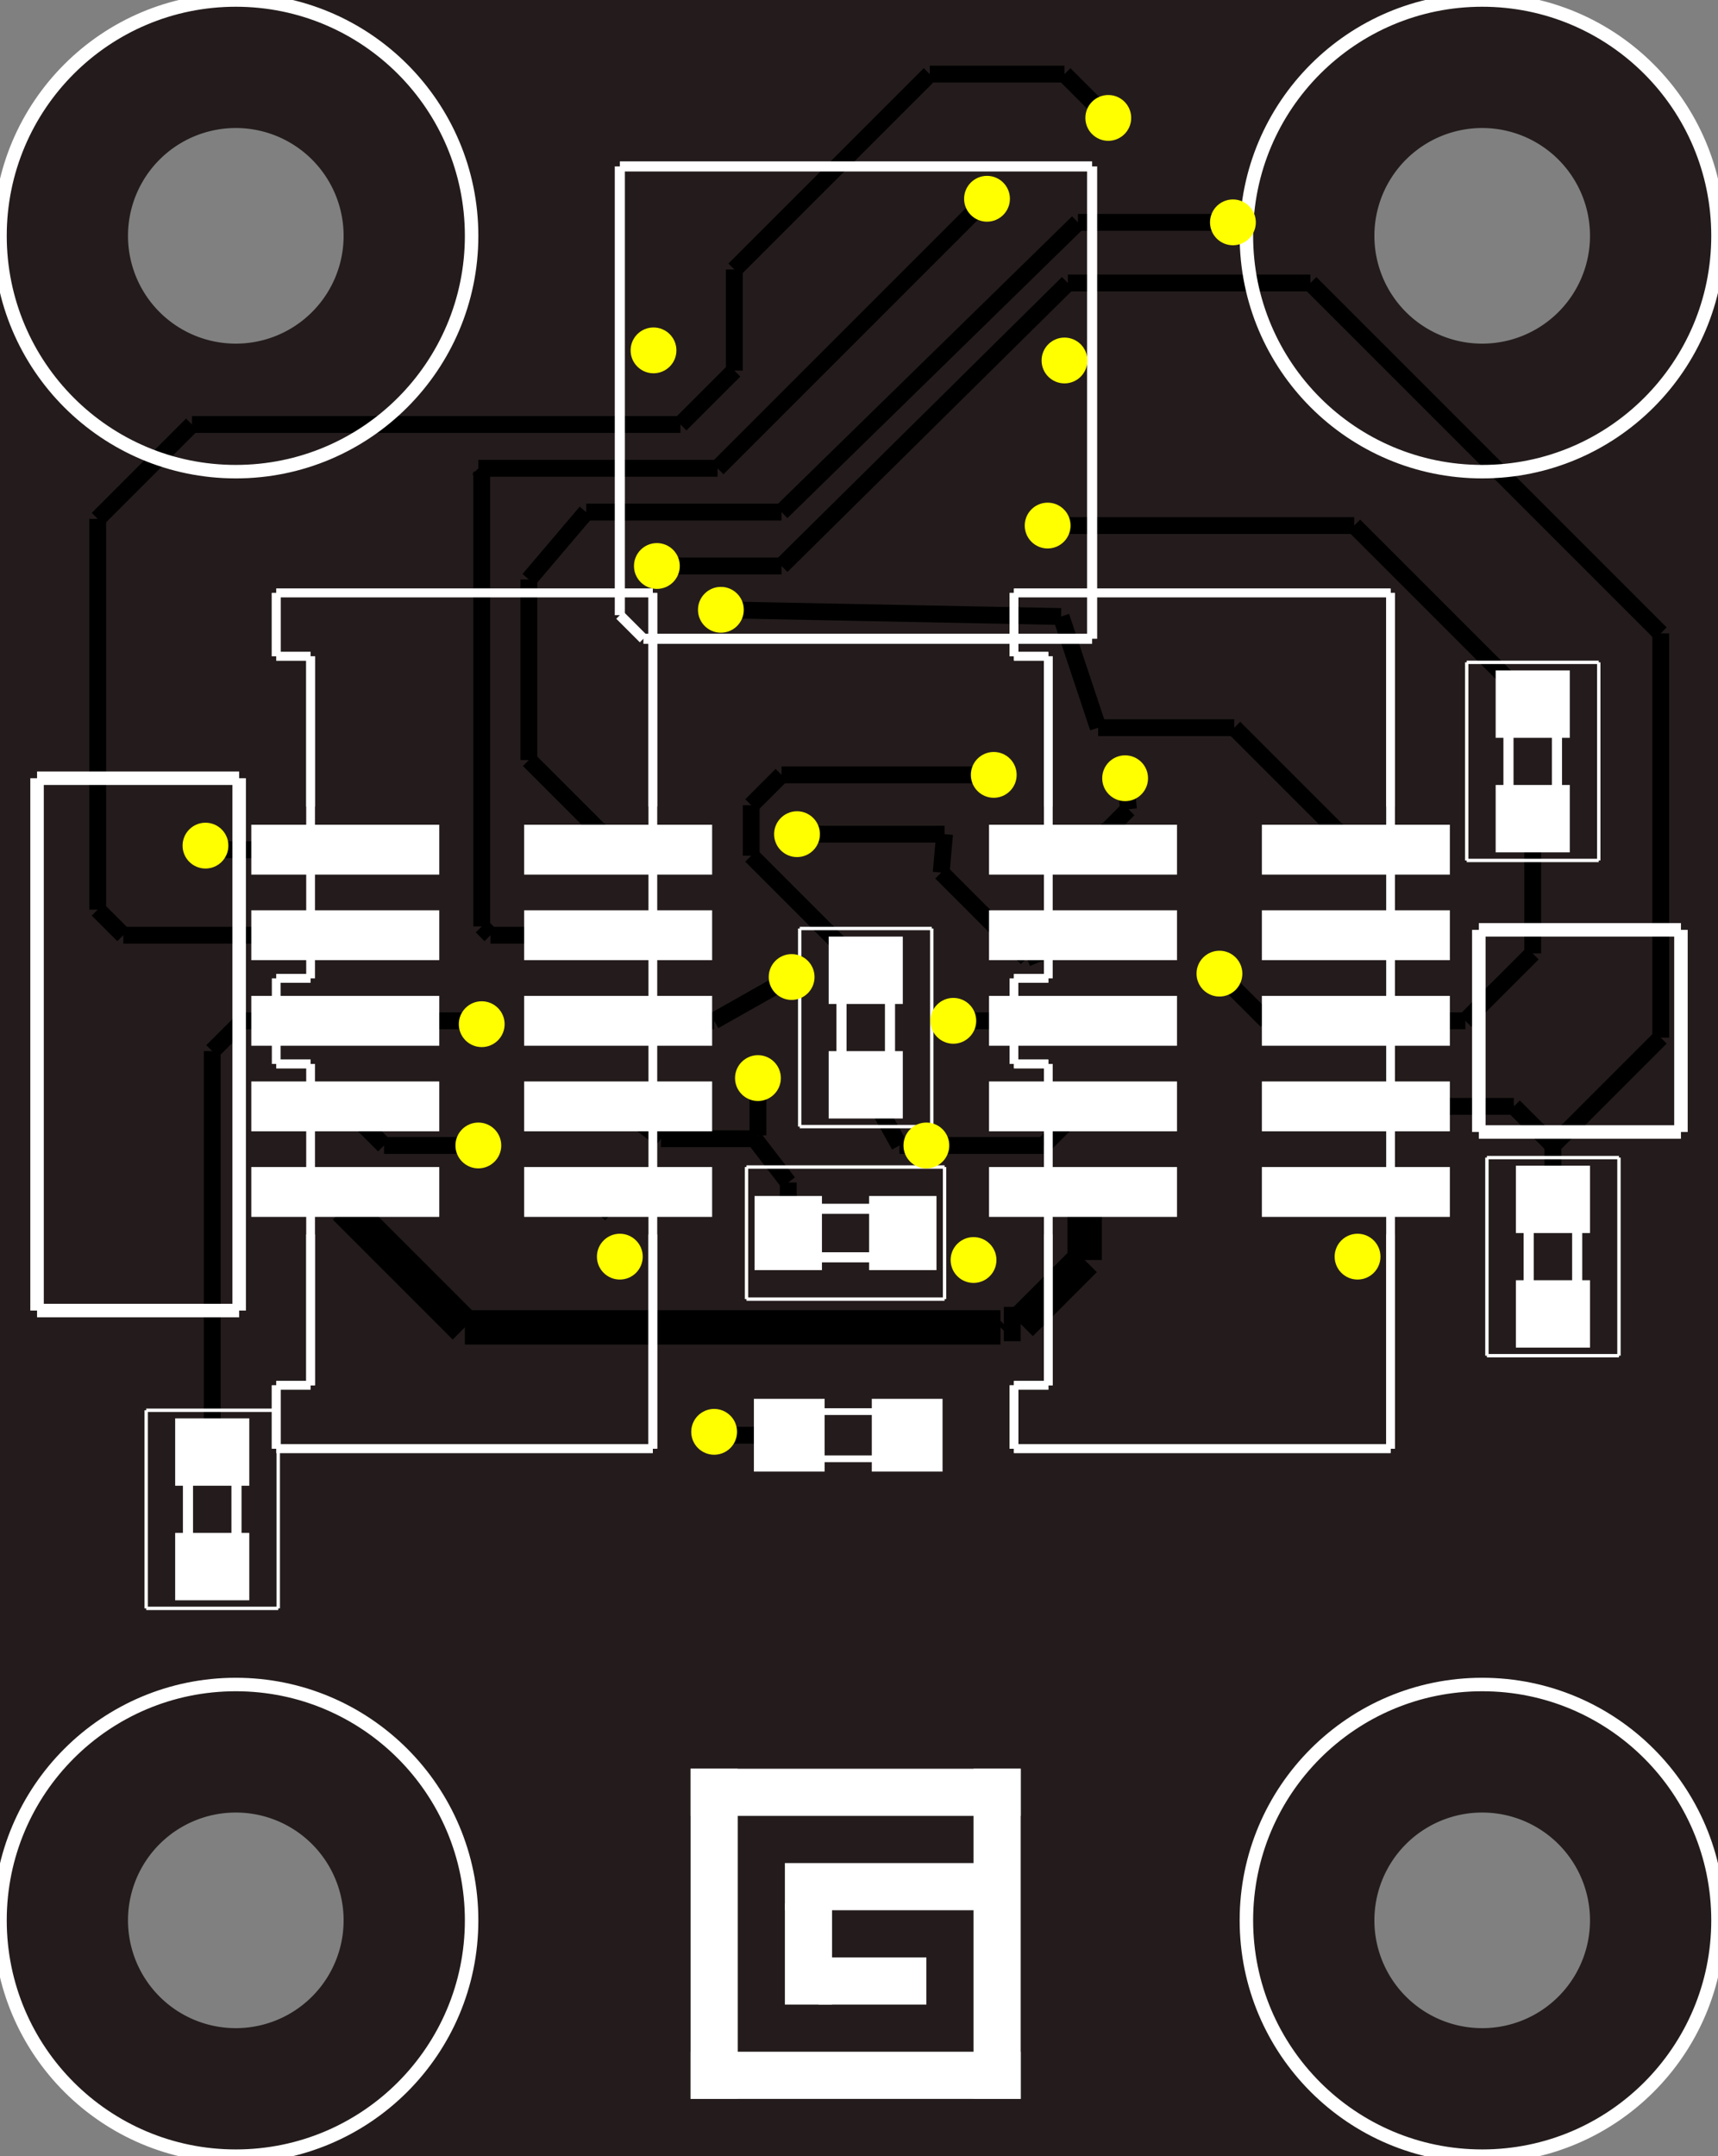 <?xml version="1.0" encoding="utf-8"?>
<svg version="1.2" baseProfile="tiny" id="svg2" xmlns:svg="http://www.w3.org/2000/svg" xmlns="http://www.w3.org/2000/svg" xmlns:xlink="http://www.w3.org/1999/xlink" x="0px" y="0px"  width="25.50" height="32.00" xml:space="preserve">
<rect width="100%" height="100%" fill="#808080" stroke="none"/>
<g transform="scale(1,-1) translate(0,-32.00)"><path id="dimension" fill="#241C1C" d="M22.00,0.00L3.50,0.00A3.50,3.50,0,0,0,0.00,3.50L0.00,3.50L0.00,28.50A3.50,3.50,0,0,0,3.50,32.00L3.50,32.00L22.00,32.00A3.50,3.50,0,0,0,25.50,28.50L25.50,28.50L25.50,3.50A3.50,3.50,0,0,0,22.00,0.00M1.90,3.50A1.60,1.60,0,0,1,5.10,3.50zM5.10,3.50A1.60,1.60,0,0,1,1.90,3.50zM20.40,3.50A1.60,1.60,0,0,1,23.60,3.50zM23.60,3.50A1.60,1.60,0,0,1,20.40,3.50zM20.40,28.50A1.60,1.60,0,0,1,23.60,28.50zM23.60,28.50A1.60,1.60,0,0,1,20.40,28.50zM1.90,28.50A1.60,1.60,0,0,1,5.10,28.50zM5.10,28.50A1.60,1.60,0,0,1,1.90,28.50z"/>
<line x1="5.12" y1="14.31" x2="5.12" y2="14.08" stroke-width="0.51" stroke="#000000"/>
<line x1="5.12" y1="14.08" x2="6.90" y2="12.30" stroke-width="0.51" stroke="#000000"/>
<line x1="6.90" y1="12.30" x2="14.85" y2="12.30" stroke-width="0.51" stroke="#000000"/>
<line x1="14.85" y1="12.30" x2="14.90" y2="12.35" stroke-width="0.51" stroke="#000000"/>
<line x1="14.90" y1="12.35" x2="15.15" y2="12.35" stroke-width="0.51" stroke="#000000"/>
<line x1="15.15" y1="12.35" x2="16.10" y2="13.30" stroke-width="0.51" stroke="#000000"/>
<line x1="16.10" y1="13.30" x2="16.10" y2="14.28" stroke-width="0.51" stroke="#000000"/>
<line x1="16.10" y1="14.28" x2="16.07" y2="14.31" stroke-width="0.51" stroke="#000000"/>
<line x1="20.13" y1="15.58" x2="22.47" y2="15.58" stroke-width="0.25" stroke="#000000"/>
<line x1="22.47" y1="15.58" x2="23.05" y2="15.00" stroke-width="0.25" stroke="#000000"/>
<line x1="23.05" y1="15.00" x2="23.05" y2="14.20" stroke-width="0.25" stroke="#000000"/>
<line x1="23.05" y1="14.20" x2="23.05" y2="14.20" stroke-width="0.25" stroke="#000000"/>
<line x1="9.75" y1="23.60" x2="11.60" y2="23.60" stroke-width="0.25" stroke="#000000"/>
<line x1="11.60" y1="23.60" x2="15.85" y2="27.80" stroke-width="0.25" stroke="#000000"/>
<line x1="15.85" y1="27.80" x2="19.45" y2="27.80" stroke-width="0.25" stroke="#000000"/>
<line x1="19.45" y1="27.80" x2="24.65" y2="22.60" stroke-width="0.25" stroke="#000000"/>
<line x1="24.65" y1="22.60" x2="24.65" y2="16.60" stroke-width="0.25" stroke="#000000"/>
<line x1="24.65" y1="16.60" x2="23.05" y2="15.00" stroke-width="0.25" stroke="#000000"/>
<line x1="5.12" y1="19.39" x2="3.11" y2="19.39" stroke-width="0.25" stroke="#000000"/>
<line x1="3.11" y1="19.39" x2="3.05" y2="19.45" stroke-width="0.25" stroke="#000000"/>
<line x1="16.07" y1="19.39" x2="16.15" y2="19.39" stroke-width="0.41" stroke="#000000"/>
<line x1="16.15" y1="19.39" x2="16.75" y2="19.99" stroke-width="0.25" stroke="#000000"/>
<line x1="16.75" y1="19.99" x2="16.70" y2="20.45" stroke-width="0.25" stroke="#000000"/>
<line x1="11.72" y1="10.70" x2="10.65" y2="10.70" stroke-width="0.25" stroke="#000000"/>
<line x1="10.65" y1="10.70" x2="10.60" y2="10.75" stroke-width="0.25" stroke="#000000"/>
<line x1="5.12" y1="18.12" x2="1.83" y2="18.12" stroke-width="0.25" stroke="#000000"/>
<line x1="1.83" y1="18.12" x2="1.45" y2="18.50" stroke-width="0.25" stroke="#000000"/>
<line x1="1.45" y1="18.50" x2="1.45" y2="24.30" stroke-width="0.25" stroke="#000000"/>
<line x1="1.45" y1="24.30" x2="2.85" y2="25.70" stroke-width="0.25" stroke="#000000"/>
<line x1="15.80" y1="30.90" x2="16.45" y2="30.25" stroke-width="0.25" stroke="#000000"/>
<line x1="2.85" y1="25.70" x2="10.10" y2="25.70" stroke-width="0.25" stroke="#000000"/>
<line x1="10.10" y1="25.70" x2="10.90" y2="26.50" stroke-width="0.25" stroke="#000000"/>
<line x1="10.90" y1="26.50" x2="10.90" y2="28.00" stroke-width="0.25" stroke="#000000"/>
<line x1="10.90" y1="28.00" x2="13.80" y2="30.90" stroke-width="0.25" stroke="#000000"/>
<line x1="13.80" y1="30.90" x2="15.80" y2="30.90" stroke-width="0.25" stroke="#000000"/>
<line x1="9.18" y1="18.12" x2="7.28" y2="18.12" stroke-width="0.25" stroke="#000000"/>
<line x1="7.28" y1="18.12" x2="7.15" y2="18.25" stroke-width="0.25" stroke="#000000"/>
<line x1="7.15" y1="18.25" x2="7.15" y2="25.00" stroke-width="0.25" stroke="#000000"/>
<line x1="7.15" y1="25.00" x2="7.10" y2="25.05" stroke-width="0.25" stroke="#000000"/>
<line x1="7.10" y1="25.05" x2="10.65" y2="25.05" stroke-width="0.25" stroke="#000000"/>
<line x1="10.65" y1="25.05" x2="14.65" y2="29.05" stroke-width="0.25" stroke="#000000"/>
<line x1="22.75" y1="21.55" x2="20.10" y2="24.20" stroke-width="0.25" stroke="#000000"/>
<line x1="20.10" y1="24.20" x2="15.55" y2="24.20" stroke-width="0.25" stroke="#000000"/>
<line x1="12.85" y1="17.60" x2="11.15" y2="19.30" stroke-width="0.25" stroke="#000000"/>
<line x1="11.15" y1="19.30" x2="11.15" y2="20.05" stroke-width="0.25" stroke="#000000"/>
<line x1="11.15" y1="20.05" x2="11.60" y2="20.50" stroke-width="0.25" stroke="#000000"/>
<line x1="11.60" y1="20.50" x2="14.75" y2="20.50" stroke-width="0.25" stroke="#000000"/>
<line x1="5.12" y1="16.85" x2="3.60" y2="16.85" stroke-width="0.25" stroke="#000000"/>
<line x1="3.60" y1="16.85" x2="3.15" y2="16.40" stroke-width="0.25" stroke="#000000"/>
<line x1="3.15" y1="16.40" x2="3.15" y2="10.45" stroke-width="0.25" stroke="#000000"/>
<line x1="3.15" y1="10.45" x2="3.15" y2="10.45" stroke-width="0.25" stroke="#000000"/>
<line x1="16.07" y1="16.85" x2="14.45" y2="16.85" stroke-width="0.25" stroke="#000000"/>
<line x1="14.45" y1="16.85" x2="14.15" y2="16.85" stroke-width="0.25" stroke="#000000"/>
<line x1="5.12" y1="16.85" x2="7.10" y2="16.85" stroke-width="0.25" stroke="#000000"/>
<line x1="7.10" y1="16.85" x2="7.15" y2="16.80" stroke-width="0.25" stroke="#000000"/>
<line x1="14.02" y1="19.62" x2="11.83" y2="19.62" stroke-width="0.25" stroke="#000000"/>
<line x1="13.97" y1="19.05" x2="14.02" y2="19.62" stroke-width="0.25" stroke="#000000"/>
<line x1="15.24" y1="17.78" x2="13.97" y2="19.05" stroke-width="0.25" stroke="#000000"/>
<line x1="15.24" y1="17.78" x2="16.07" y2="18.12" stroke-width="0.25" stroke="#000000"/>
<line x1="9.18" y1="19.39" x2="7.85" y2="20.72" stroke-width="0.25" stroke="#000000"/>
<line x1="7.85" y1="20.72" x2="7.85" y2="23.40" stroke-width="0.25" stroke="#000000"/>
<line x1="7.85" y1="23.40" x2="8.70" y2="24.40" stroke-width="0.25" stroke="#000000"/>
<line x1="8.70" y1="24.40" x2="11.60" y2="24.40" stroke-width="0.25" stroke="#000000"/>
<line x1="11.60" y1="24.40" x2="16.00" y2="28.70" stroke-width="0.25" stroke="#000000"/>
<line x1="16.00" y1="28.70" x2="18.30" y2="28.70" stroke-width="0.25" stroke="#000000"/>
<line x1="20.13" y1="16.85" x2="21.75" y2="16.85" stroke-width="0.25" stroke="#000000"/>
<line x1="21.75" y1="16.85" x2="22.75" y2="17.85" stroke-width="0.25" stroke="#000000"/>
<line x1="22.75" y1="17.85" x2="22.75" y2="19.85" stroke-width="0.25" stroke="#000000"/>
<line x1="22.75" y1="19.85" x2="22.75" y2="19.85" stroke-width="0.25" stroke="#000000"/>
<line x1="11.75" y1="17.50" x2="10.60" y2="16.85" stroke-width="0.25" stroke="#000000"/>
<line x1="10.60" y1="16.85" x2="9.18" y2="16.85" stroke-width="0.25" stroke="#000000"/>
<line x1="20.13" y1="16.85" x2="18.80" y2="16.85" stroke-width="0.25" stroke="#000000"/>
<line x1="18.80" y1="16.85" x2="18.10" y2="17.55" stroke-width="0.25" stroke="#000000"/>
<line x1="16.07" y1="15.58" x2="15.49" y2="15.00" stroke-width="0.25" stroke="#000000"/>
<line x1="15.49" y1="15.00" x2="13.75" y2="15.00" stroke-width="0.25" stroke="#000000"/>
<line x1="5.12" y1="15.58" x2="5.70" y2="15.00" stroke-width="0.25" stroke="#000000"/>
<line x1="5.70" y1="15.00" x2="7.10" y2="15.00" stroke-width="0.25" stroke="#000000"/>
<line x1="12.85" y1="15.90" x2="13.35" y2="15.00" stroke-width="0.25" stroke="#000000"/>
<line x1="13.35" y1="15.00" x2="13.75" y2="15.00" stroke-width="0.25" stroke="#000000"/>
<line x1="10.70" y1="22.95" x2="15.75" y2="22.85" stroke-width="0.25" stroke="#000000"/>
<line x1="15.75" y1="22.85" x2="16.30" y2="21.20" stroke-width="0.25" stroke="#000000"/>
<line x1="16.30" y1="21.20" x2="18.32" y2="21.20" stroke-width="0.25" stroke="#000000"/>
<line x1="18.32" y1="21.20" x2="20.13" y2="19.39" stroke-width="0.25" stroke="#000000"/>
<line x1="9.18" y1="15.58" x2="9.81" y2="15.10" stroke-width="0.25" stroke="#000000"/>
<line x1="9.81" y1="15.10" x2="11.20" y2="15.10" stroke-width="0.25" stroke="#000000"/>
<line x1="11.20" y1="15.10" x2="11.70" y2="14.45" stroke-width="0.25" stroke="#000000"/>
<line x1="11.70" y1="14.45" x2="11.70" y2="13.70" stroke-width="0.25" stroke="#000000"/>
<line x1="11.25" y1="16.00" x2="11.25" y2="15.15" stroke-width="0.25" stroke="#000000"/>
<line x1="11.25" y1="15.15" x2="11.20" y2="15.10" stroke-width="0.25" stroke="#000000"/>
<line x1="8.89" y1="13.97" x2="8.89" y2="14.31" stroke-width="0.25" stroke="#000000"/>
<line x1="8.89" y1="13.97" x2="9.18" y2="14.31" stroke-width="0.25" stroke="#000000"/>
<line x1="20.64" y1="10.50" x2="20.64" y2="23.20" stroke-width="0.13" stroke="#FFFFFF"/>
<line x1="20.64" y1="10.50" x2="15.05" y2="10.50" stroke-width="0.13" stroke="#FFFFFF"/>
<line x1="15.05" y1="10.50" x2="15.05" y2="11.44" stroke-width="0.13" stroke="#FFFFFF"/>
<line x1="15.05" y1="11.44" x2="15.56" y2="11.44" stroke-width="0.13" stroke="#FFFFFF"/>
<line x1="15.56" y1="11.44" x2="15.56" y2="16.21" stroke-width="0.13" stroke="#FFFFFF"/>
<line x1="15.56" y1="16.21" x2="15.05" y2="16.21" stroke-width="0.13" stroke="#FFFFFF"/>
<line x1="15.05" y1="16.21" x2="15.05" y2="17.48" stroke-width="0.13" stroke="#FFFFFF"/>
<line x1="15.05" y1="17.48" x2="15.56" y2="17.48" stroke-width="0.13" stroke="#FFFFFF"/>
<line x1="15.56" y1="17.48" x2="15.56" y2="22.26" stroke-width="0.13" stroke="#FFFFFF"/>
<line x1="15.56" y1="22.26" x2="15.05" y2="22.26" stroke-width="0.13" stroke="#FFFFFF"/>
<line x1="15.05" y1="22.26" x2="15.05" y2="23.20" stroke-width="0.13" stroke="#FFFFFF"/>
<line x1="15.05" y1="23.20" x2="20.64" y2="23.20" stroke-width="0.13" stroke="#FFFFFF"/>
<line x1="20.64" y1="13.68" x2="20.64" y2="10.50" stroke-width="0.13" stroke="#FFFFFF"/>
<line x1="20.64" y1="10.50" x2="15.05" y2="10.50" stroke-width="0.13" stroke="#FFFFFF"/>
<line x1="15.05" y1="10.50" x2="15.05" y2="11.44" stroke-width="0.13" stroke="#FFFFFF"/>
<line x1="15.05" y1="11.44" x2="15.56" y2="11.44" stroke-width="0.13" stroke="#FFFFFF"/>
<line x1="15.56" y1="11.44" x2="15.56" y2="13.68" stroke-width="0.13" stroke="#FFFFFF"/>
<line x1="15.56" y1="16.21" x2="15.05" y2="16.21" stroke-width="0.13" stroke="#FFFFFF"/>
<line x1="15.56" y1="17.48" x2="15.05" y2="17.48" stroke-width="0.13" stroke="#FFFFFF"/>
<line x1="15.56" y1="20.03" x2="15.56" y2="22.26" stroke-width="0.13" stroke="#FFFFFF"/>
<line x1="15.56" y1="22.26" x2="15.05" y2="22.26" stroke-width="0.13" stroke="#FFFFFF"/>
<line x1="15.05" y1="22.26" x2="15.05" y2="23.20" stroke-width="0.13" stroke="#FFFFFF"/>
<line x1="15.05" y1="23.20" x2="20.64" y2="23.20" stroke-width="0.13" stroke="#FFFFFF"/>
<line x1="20.64" y1="23.20" x2="20.64" y2="20.03" stroke-width="0.13" stroke="#FFFFFF"/>
<g transform="rotate(180, 20.13, 14.31)">
<rect x="18.74" y="13.94" width="2.79" height="0.74" stroke="white" fill="white" stroke-width="0"/>
</g>
<g transform="rotate(180, 16.07, 14.31)">
<rect x="14.67" y="13.94" width="2.79" height="0.74" stroke="white" fill="white" stroke-width="0"/>
</g>
<g transform="rotate(180, 20.13, 15.58)">
<rect x="18.74" y="15.21" width="2.79" height="0.74" stroke="white" fill="white" stroke-width="0"/>
</g>
<g transform="rotate(180, 16.07, 15.58)">
<rect x="14.67" y="15.21" width="2.79" height="0.74" stroke="white" fill="white" stroke-width="0"/>
</g>
<g transform="rotate(180, 20.13, 16.85)">
<rect x="18.74" y="16.48" width="2.79" height="0.74" stroke="white" fill="white" stroke-width="0"/>
</g>
<g transform="rotate(180, 16.07, 16.85)">
<rect x="14.67" y="16.48" width="2.79" height="0.74" stroke="white" fill="white" stroke-width="0"/>
</g>
<g transform="rotate(180, 20.13, 18.12)">
<rect x="18.74" y="17.75" width="2.79" height="0.74" stroke="white" fill="white" stroke-width="0"/>
</g>
<g transform="rotate(180, 16.07, 18.12)">
<rect x="14.67" y="17.75" width="2.79" height="0.74" stroke="white" fill="white" stroke-width="0"/>
</g>
<g transform="rotate(180, 20.13, 19.39)">
<rect x="18.74" y="19.02" width="2.79" height="0.74" stroke="white" fill="white" stroke-width="0"/>
</g>
<g transform="rotate(180, 16.07, 19.39)">
<rect x="14.67" y="19.02" width="2.79" height="0.74" stroke="white" fill="white" stroke-width="0"/>
</g>
<line x1="13.32" y1="10.35" x2="11.87" y2="10.35" stroke-width="0.10" stroke="#FFFFFF"/>
<line x1="11.87" y1="11.05" x2="13.32" y2="11.05" stroke-width="0.10" stroke="#FFFFFF"/>
<g transform="rotate(180, 13.47, 10.70)">
<rect x="12.95" y="10.16" width="1.05" height="1.08" stroke="white" fill="white" stroke-width="0"/>
</g>
<g transform="rotate(180, 11.72, 10.70)">
<rect x="11.20" y="10.16" width="1.05" height="1.08" stroke="white" fill="white" stroke-width="0"/>
</g>
<line x1="22.39" y1="21.13" x2="22.39" y2="20.27" stroke-width="0.15" stroke="#FFFFFF"/>
<line x1="23.11" y1="20.27" x2="23.11" y2="21.13" stroke-width="0.15" stroke="#FFFFFF"/>
<line x1="23.73" y1="22.17" x2="23.73" y2="19.23" stroke-width="0.05" stroke="#FFFFFF"/>
<line x1="23.73" y1="19.23" x2="21.77" y2="19.23" stroke-width="0.05" stroke="#FFFFFF"/>
<line x1="21.77" y1="19.23" x2="21.77" y2="22.17" stroke-width="0.05" stroke="#FFFFFF"/>
<line x1="21.77" y1="22.17" x2="23.73" y2="22.17" stroke-width="0.05" stroke="#FFFFFF"/>
<g transform="rotate(270, 22.75, 21.55)">
<rect x="22.25" y="21.00" width="1.00" height="1.10" stroke="white" fill="white" stroke-width="0"/>
</g>
<g transform="rotate(270, 22.75, 19.85)">
<rect x="22.25" y="19.30" width="1.00" height="1.10" stroke="white" fill="white" stroke-width="0"/>
</g>
<line x1="2.79" y1="10.03" x2="2.79" y2="9.17" stroke-width="0.15" stroke="#FFFFFF"/>
<line x1="3.51" y1="9.17" x2="3.51" y2="10.03" stroke-width="0.15" stroke="#FFFFFF"/>
<line x1="4.13" y1="11.07" x2="4.13" y2="8.13" stroke-width="0.05" stroke="#FFFFFF"/>
<line x1="4.13" y1="8.13" x2="2.17" y2="8.13" stroke-width="0.05" stroke="#FFFFFF"/>
<line x1="2.17" y1="8.13" x2="2.17" y2="11.07" stroke-width="0.05" stroke="#FFFFFF"/>
<line x1="2.17" y1="11.07" x2="4.13" y2="11.07" stroke-width="0.05" stroke="#FFFFFF"/>
<g transform="rotate(270, 3.15, 10.45)">
<rect x="2.65" y="9.90" width="1.00" height="1.10" stroke="white" fill="white" stroke-width="0"/>
</g>
<g transform="rotate(270, 3.15, 8.75)">
<rect x="2.65" y="8.20" width="1.00" height="1.10" stroke="white" fill="white" stroke-width="0"/>
</g>
<line x1="12.49" y1="17.18" x2="12.49" y2="16.32" stroke-width="0.15" stroke="#FFFFFF"/>
<line x1="13.21" y1="16.32" x2="13.21" y2="17.18" stroke-width="0.15" stroke="#FFFFFF"/>
<line x1="13.83" y1="18.22" x2="13.83" y2="15.28" stroke-width="0.05" stroke="#FFFFFF"/>
<line x1="13.83" y1="15.28" x2="11.87" y2="15.28" stroke-width="0.05" stroke="#FFFFFF"/>
<line x1="11.87" y1="15.28" x2="11.87" y2="18.22" stroke-width="0.05" stroke="#FFFFFF"/>
<line x1="11.87" y1="18.22" x2="13.83" y2="18.22" stroke-width="0.05" stroke="#FFFFFF"/>
<g transform="rotate(270, 12.85, 17.60)">
<rect x="12.35" y="17.05" width="1.00" height="1.10" stroke="white" fill="white" stroke-width="0"/>
</g>
<g transform="rotate(270, 12.85, 15.90)">
<rect x="12.35" y="15.35" width="1.00" height="1.10" stroke="white" fill="white" stroke-width="0"/>
</g>
<line x1="12.12" y1="13.34" x2="12.98" y2="13.34" stroke-width="0.15" stroke="#FFFFFF"/>
<line x1="12.98" y1="14.06" x2="12.12" y2="14.06" stroke-width="0.15" stroke="#FFFFFF"/>
<line x1="11.08" y1="14.68" x2="14.02" y2="14.68" stroke-width="0.05" stroke="#FFFFFF"/>
<line x1="14.02" y1="14.68" x2="14.02" y2="12.72" stroke-width="0.05" stroke="#FFFFFF"/>
<line x1="14.02" y1="12.72" x2="11.08" y2="12.72" stroke-width="0.05" stroke="#FFFFFF"/>
<line x1="11.08" y1="12.72" x2="11.08" y2="14.68" stroke-width="0.05" stroke="#FFFFFF"/>
<g>
<rect x="11.20" y="13.15" width="1.00" height="1.10" stroke="white" fill="white" stroke-width="0"/>
</g>
<g>
<rect x="12.90" y="13.15" width="1.00" height="1.10" stroke="white" fill="white" stroke-width="0"/>
</g>
<line x1="22.69" y1="13.78" x2="22.69" y2="12.92" stroke-width="0.15" stroke="#FFFFFF"/>
<line x1="23.41" y1="12.92" x2="23.41" y2="13.78" stroke-width="0.15" stroke="#FFFFFF"/>
<line x1="24.03" y1="14.82" x2="24.03" y2="11.88" stroke-width="0.05" stroke="#FFFFFF"/>
<line x1="24.03" y1="11.88" x2="22.07" y2="11.88" stroke-width="0.05" stroke="#FFFFFF"/>
<line x1="22.07" y1="11.88" x2="22.07" y2="14.82" stroke-width="0.05" stroke="#FFFFFF"/>
<line x1="22.07" y1="14.82" x2="24.03" y2="14.82" stroke-width="0.05" stroke="#FFFFFF"/>
<g transform="rotate(270, 23.05, 14.20)">
<rect x="22.55" y="13.65" width="1.00" height="1.10" stroke="white" fill="white" stroke-width="0"/>
</g>
<g transform="rotate(270, 23.05, 12.50)">
<rect x="22.55" y="11.95" width="1.00" height="1.10" stroke="white" fill="white" stroke-width="0"/>
</g>
<circle cx="3.50" cy="3.50" r="3.50" stroke="white" fill="none" stroke-width="0.20"/>
<circle cx="22.00" cy="3.50" r="3.50" stroke="white" fill="none" stroke-width="0.20"/>
<circle cx="22.00" cy="28.50" r="3.50" stroke="white" fill="none" stroke-width="0.20"/>
<circle cx="3.50" cy="28.50" r="3.50" stroke="white" fill="none" stroke-width="0.20"/>
<line x1="0.55" y1="20.45" x2="0.55" y2="12.55" stroke-width="0.20" stroke="#FFFFFF"/>
<line x1="0.55" y1="12.55" x2="3.55" y2="12.55" stroke-width="0.20" stroke="#FFFFFF"/>
<line x1="3.55" y1="12.55" x2="3.55" y2="20.45" stroke-width="0.20" stroke="#FFFFFF"/>
<line x1="3.55" y1="20.45" x2="0.55" y2="20.45" stroke-width="0.20" stroke="#FFFFFF"/>
<line x1="21.95" y1="15.20" x2="24.95" y2="15.20" stroke-width="0.20" stroke="#FFFFFF"/>
<line x1="24.95" y1="15.20" x2="24.95" y2="18.20" stroke-width="0.20" stroke="#FFFFFF"/>
<line x1="24.95" y1="18.20" x2="21.95" y2="18.20" stroke-width="0.20" stroke="#FFFFFF"/>
<line x1="21.95" y1="18.20" x2="21.95" y2="15.20" stroke-width="0.20" stroke="#FFFFFF"/>
<rect x="10.25" y="0.85" width="4.90" height="0.70" stroke="white" fill="white" stroke-width="0"/>
<rect x="10.25" y="0.85" width="0.70" height="4.90" stroke="white" fill="white" stroke-width="0"/>
<rect x="14.45" y="0.85" width="0.70" height="4.90" stroke="white" fill="white" stroke-width="0"/>
<rect x="10.25" y="5.05" width="4.90" height="0.70" stroke="white" fill="white" stroke-width="0"/>
<rect x="11.65" y="3.65" width="2.90" height="0.70" stroke="white" fill="white" stroke-width="0"/>
<rect x="11.65" y="2.25" width="0.70" height="1.50" stroke="white" fill="white" stroke-width="0"/>
<rect x="12.15" y="2.25" width="1.60" height="0.70" stroke="white" fill="white" stroke-width="0"/>
<line x1="16.21" y1="22.52" x2="16.21" y2="29.53" stroke-width="0.15" stroke="#FFFFFF"/>
<line x1="16.21" y1="29.53" x2="9.20" y2="29.53" stroke-width="0.15" stroke="#FFFFFF"/>
<line x1="9.20" y1="29.53" x2="9.20" y2="22.87" stroke-width="0.15" stroke="#FFFFFF"/>
<line x1="9.55" y1="22.52" x2="16.21" y2="22.52" stroke-width="0.15" stroke="#FFFFFF"/>
<line x1="9.55" y1="22.52" x2="9.20" y2="22.87" stroke-width="0.15" stroke="#FFFFFF"/>
<line x1="9.69" y1="10.50" x2="9.69" y2="23.20" stroke-width="0.13" stroke="#FFFFFF"/>
<line x1="9.69" y1="10.50" x2="4.10" y2="10.50" stroke-width="0.13" stroke="#FFFFFF"/>
<line x1="4.10" y1="10.50" x2="4.10" y2="11.44" stroke-width="0.13" stroke="#FFFFFF"/>
<line x1="4.10" y1="11.44" x2="4.61" y2="11.44" stroke-width="0.13" stroke="#FFFFFF"/>
<line x1="4.61" y1="11.44" x2="4.61" y2="16.21" stroke-width="0.13" stroke="#FFFFFF"/>
<line x1="4.61" y1="16.21" x2="4.10" y2="16.21" stroke-width="0.13" stroke="#FFFFFF"/>
<line x1="4.10" y1="16.21" x2="4.10" y2="17.48" stroke-width="0.13" stroke="#FFFFFF"/>
<line x1="4.10" y1="17.48" x2="4.61" y2="17.48" stroke-width="0.13" stroke="#FFFFFF"/>
<line x1="4.61" y1="17.48" x2="4.61" y2="22.26" stroke-width="0.13" stroke="#FFFFFF"/>
<line x1="4.61" y1="22.26" x2="4.10" y2="22.26" stroke-width="0.13" stroke="#FFFFFF"/>
<line x1="4.10" y1="22.26" x2="4.10" y2="23.20" stroke-width="0.13" stroke="#FFFFFF"/>
<line x1="4.10" y1="23.20" x2="9.69" y2="23.20" stroke-width="0.13" stroke="#FFFFFF"/>
<line x1="9.69" y1="13.68" x2="9.69" y2="10.50" stroke-width="0.13" stroke="#FFFFFF"/>
<line x1="9.69" y1="10.50" x2="4.10" y2="10.50" stroke-width="0.13" stroke="#FFFFFF"/>
<line x1="4.10" y1="10.50" x2="4.10" y2="11.44" stroke-width="0.13" stroke="#FFFFFF"/>
<line x1="4.10" y1="11.44" x2="4.61" y2="11.44" stroke-width="0.13" stroke="#FFFFFF"/>
<line x1="4.61" y1="11.44" x2="4.61" y2="13.68" stroke-width="0.13" stroke="#FFFFFF"/>
<line x1="4.61" y1="16.21" x2="4.10" y2="16.21" stroke-width="0.13" stroke="#FFFFFF"/>
<line x1="4.61" y1="17.48" x2="4.10" y2="17.48" stroke-width="0.13" stroke="#FFFFFF"/>
<line x1="4.61" y1="20.03" x2="4.61" y2="22.26" stroke-width="0.13" stroke="#FFFFFF"/>
<line x1="4.61" y1="22.26" x2="4.10" y2="22.26" stroke-width="0.13" stroke="#FFFFFF"/>
<line x1="4.10" y1="22.26" x2="4.10" y2="23.20" stroke-width="0.13" stroke="#FFFFFF"/>
<line x1="4.10" y1="23.20" x2="9.69" y2="23.20" stroke-width="0.13" stroke="#FFFFFF"/>
<line x1="9.69" y1="23.20" x2="9.69" y2="20.03" stroke-width="0.13" stroke="#FFFFFF"/>
<g transform="rotate(180, 9.18, 14.31)">
<rect x="7.79" y="13.94" width="2.79" height="0.74" stroke="white" fill="white" stroke-width="0"/>
</g>
<g transform="rotate(180, 5.12, 14.31)">
<rect x="3.72" y="13.94" width="2.79" height="0.74" stroke="white" fill="white" stroke-width="0"/>
</g>
<g transform="rotate(180, 9.18, 15.58)">
<rect x="7.79" y="15.21" width="2.79" height="0.74" stroke="white" fill="white" stroke-width="0"/>
</g>
<g transform="rotate(180, 5.12, 15.58)">
<rect x="3.72" y="15.21" width="2.79" height="0.74" stroke="white" fill="white" stroke-width="0"/>
</g>
<g transform="rotate(180, 9.18, 16.85)">
<rect x="7.79" y="16.48" width="2.79" height="0.74" stroke="white" fill="white" stroke-width="0"/>
</g>
<g transform="rotate(180, 5.12, 16.85)">
<rect x="3.72" y="16.48" width="2.79" height="0.74" stroke="white" fill="white" stroke-width="0"/>
</g>
<g transform="rotate(180, 9.18, 18.12)">
<rect x="7.79" y="17.75" width="2.79" height="0.74" stroke="white" fill="white" stroke-width="0"/>
</g>
<g transform="rotate(180, 5.12, 18.12)">
<rect x="3.72" y="17.75" width="2.79" height="0.74" stroke="white" fill="white" stroke-width="0"/>
</g>
<g transform="rotate(180, 9.18, 19.39)">
<rect x="7.79" y="19.02" width="2.79" height="0.74" stroke="white" fill="white" stroke-width="0"/>
</g>
<g transform="rotate(180, 5.12, 19.39)">
<rect x="3.72" y="19.02" width="2.79" height="0.74" stroke="white" fill="white" stroke-width="0"/>
</g>
<circle cx="9.75" cy="23.60" r="0.34" stroke="none" fill="yellow" />
<circle cx="3.05" cy="19.45" r="0.34" stroke="none" fill="yellow" />
<circle cx="16.70" cy="20.45" r="0.34" stroke="none" fill="yellow" />
<circle cx="10.60" cy="10.75" r="0.34" stroke="none" fill="yellow" />
<circle cx="16.45" cy="30.25" r="0.34" stroke="none" fill="yellow" />
<circle cx="14.65" cy="29.05" r="0.34" stroke="none" fill="yellow" />
<circle cx="15.55" cy="24.20" r="0.34" stroke="none" fill="yellow" />
<circle cx="14.75" cy="20.50" r="0.34" stroke="none" fill="yellow" />
<circle cx="7.15" cy="16.80" r="0.34" stroke="none" fill="yellow" />
<circle cx="14.15" cy="16.85" r="0.34" stroke="none" fill="yellow" />
<circle cx="11.83" cy="19.62" r="0.34" stroke="none" fill="yellow" />
<circle cx="18.30" cy="28.70" r="0.34" stroke="none" fill="yellow" />
<circle cx="11.75" cy="17.50" r="0.34" stroke="none" fill="yellow" />
<circle cx="18.10" cy="17.55" r="0.34" stroke="none" fill="yellow" />
<circle cx="7.10" cy="15.00" r="0.34" stroke="none" fill="yellow" />
<circle cx="13.75" cy="15.00" r="0.34" stroke="none" fill="yellow" />
<circle cx="10.70" cy="22.95" r="0.34" stroke="none" fill="yellow" />
<circle cx="11.25" cy="16.00" r="0.34" stroke="none" fill="yellow" />
<circle cx="9.70" cy="26.80" r="0.34" stroke="none" fill="yellow" />
<circle cx="15.80" cy="26.65" r="0.34" stroke="none" fill="yellow" />
<circle cx="9.20" cy="13.35" r="0.34" stroke="none" fill="yellow" />
<circle cx="14.45" cy="13.30" r="0.34" stroke="none" fill="yellow" />
<circle cx="20.15" cy="13.35" r="0.34" stroke="none" fill="yellow" />
</g>
</svg>
